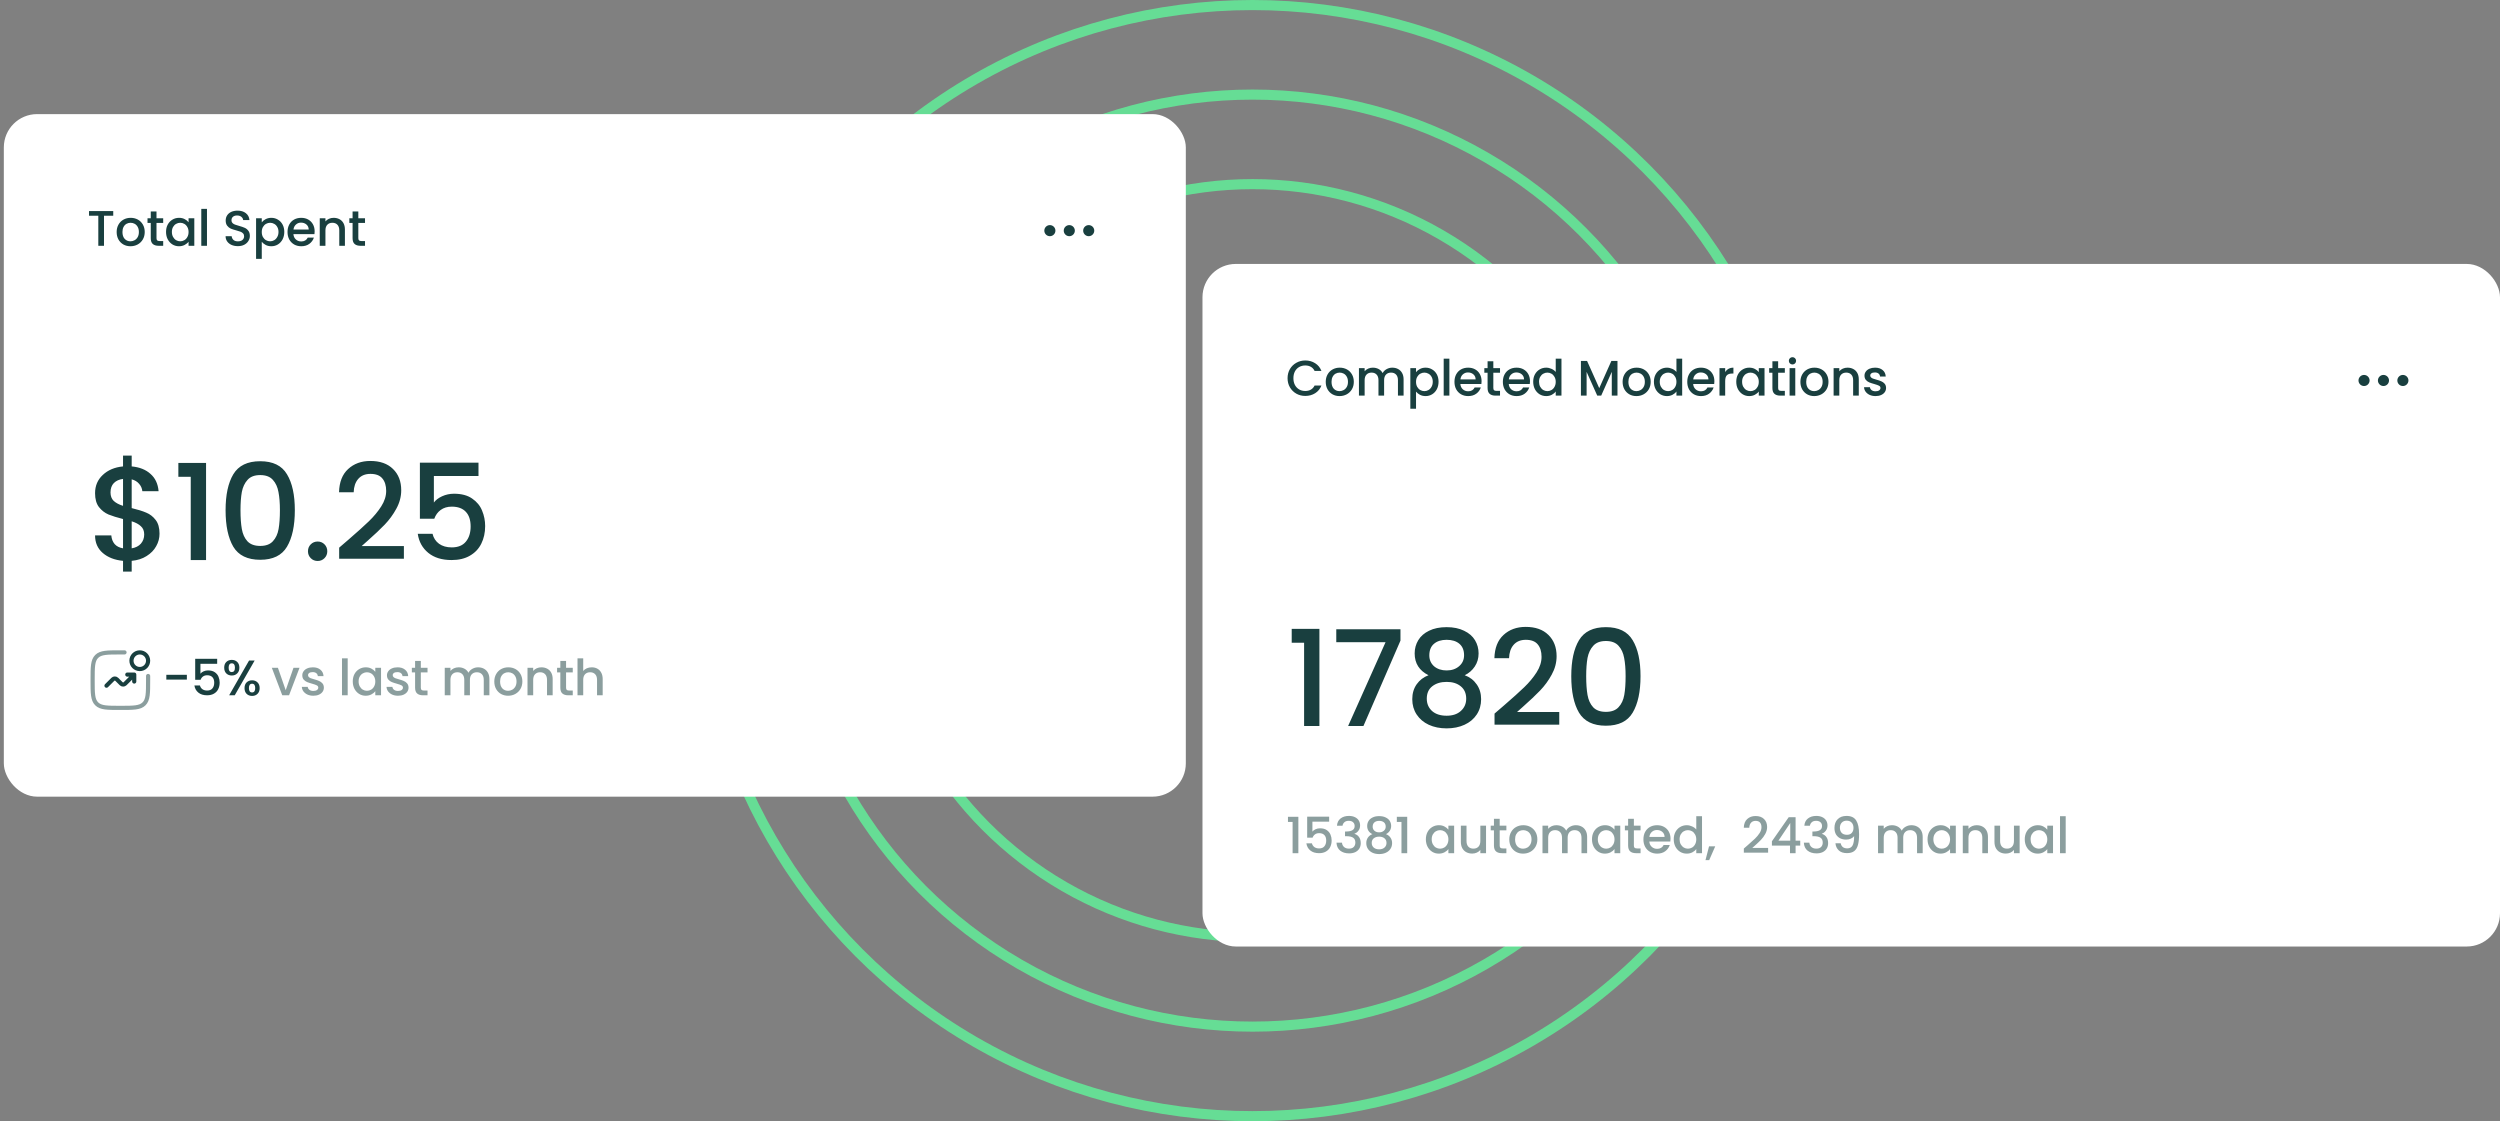 <svg width="495" height="222" viewBox="0 0 495 222" fill="none" xmlns="http://www.w3.org/2000/svg">
<rect x="0" y="0" width="495" height="222" fill="#808080" stroke="none"/>
<circle cx="248" cy="111" r="110" stroke="#66DD95" stroke-width="2"/>
<circle cx="248" cy="111" r="92.271" stroke="#66DD95" stroke-width="2"/>
<circle cx="248" cy="111" r="74.542" stroke="#66DD95" stroke-width="2"/>
<rect x="0.758" y="22.593" width="234.035" height="135.147" rx="6.593" fill="white"/>
<path d="M22.421 41.795V42.714H20.592V48.667H19.465V42.714H17.625V41.795H22.421ZM25.828 48.757C25.313 48.757 24.849 48.641 24.433 48.41C24.018 48.173 23.692 47.843 23.454 47.422C23.217 46.993 23.098 46.498 23.098 45.938C23.098 45.384 23.22 44.893 23.464 44.465C23.708 44.036 24.041 43.707 24.463 43.476C24.885 43.245 25.356 43.13 25.877 43.13C26.398 43.13 26.869 43.245 27.291 43.476C27.713 43.707 28.046 44.036 28.29 44.465C28.534 44.893 28.656 45.384 28.656 45.938C28.656 46.492 28.531 46.983 28.28 47.412C28.03 47.84 27.687 48.173 27.252 48.41C26.823 48.641 26.349 48.757 25.828 48.757ZM25.828 47.778C26.118 47.778 26.388 47.708 26.639 47.57C26.896 47.431 27.103 47.224 27.262 46.947C27.42 46.67 27.499 46.334 27.499 45.938C27.499 45.543 27.423 45.21 27.271 44.939C27.12 44.663 26.919 44.455 26.668 44.316C26.418 44.178 26.147 44.109 25.857 44.109C25.567 44.109 25.297 44.178 25.046 44.316C24.802 44.455 24.608 44.663 24.463 44.939C24.318 45.21 24.245 45.543 24.245 45.938C24.245 46.525 24.394 46.98 24.69 47.303C24.994 47.619 25.373 47.778 25.828 47.778ZM30.987 44.138V47.154C30.987 47.359 31.033 47.507 31.125 47.599C31.224 47.685 31.389 47.728 31.619 47.728H32.312V48.667H31.422C30.914 48.667 30.525 48.549 30.255 48.312C29.985 48.074 29.849 47.688 29.849 47.154V44.138H29.207V43.219H29.849V41.864H30.987V43.219H32.312V44.138H30.987ZM32.876 45.918C32.876 45.371 32.988 44.887 33.212 44.465C33.443 44.043 33.753 43.717 34.142 43.486C34.537 43.248 34.972 43.13 35.447 43.13C35.876 43.13 36.248 43.215 36.565 43.387C36.888 43.552 37.145 43.759 37.336 44.01V43.219H38.473V48.667H37.336V47.857C37.145 48.114 36.884 48.328 36.555 48.499C36.225 48.671 35.849 48.757 35.427 48.757C34.959 48.757 34.531 48.638 34.142 48.401C33.753 48.157 33.443 47.82 33.212 47.392C32.988 46.957 32.876 46.466 32.876 45.918ZM37.336 45.938C37.336 45.562 37.257 45.236 37.099 44.959C36.947 44.682 36.746 44.471 36.495 44.326C36.245 44.181 35.975 44.109 35.684 44.109C35.394 44.109 35.124 44.181 34.874 44.326C34.623 44.465 34.419 44.672 34.261 44.949C34.109 45.22 34.033 45.543 34.033 45.918C34.033 46.294 34.109 46.624 34.261 46.907C34.419 47.191 34.623 47.408 34.874 47.56C35.131 47.705 35.401 47.778 35.684 47.778C35.975 47.778 36.245 47.705 36.495 47.56C36.746 47.415 36.947 47.204 37.099 46.927C37.257 46.644 37.336 46.314 37.336 45.938ZM40.982 41.35V48.667H39.855V41.35H40.982ZM47.098 48.737C46.636 48.737 46.221 48.658 45.852 48.499C45.483 48.335 45.193 48.104 44.982 47.807C44.771 47.511 44.665 47.164 44.665 46.769H45.872C45.898 47.066 46.013 47.309 46.218 47.501C46.429 47.692 46.722 47.787 47.098 47.787C47.487 47.787 47.79 47.695 48.008 47.511C48.225 47.319 48.334 47.075 48.334 46.779C48.334 46.548 48.265 46.36 48.126 46.215C47.995 46.07 47.826 45.958 47.622 45.879C47.424 45.8 47.147 45.714 46.791 45.622C46.343 45.503 45.977 45.384 45.694 45.266C45.417 45.141 45.179 44.949 44.982 44.692C44.784 44.435 44.685 44.092 44.685 43.664C44.685 43.268 44.784 42.922 44.982 42.625C45.179 42.329 45.456 42.101 45.812 41.943C46.168 41.785 46.58 41.706 47.048 41.706C47.714 41.706 48.258 41.874 48.68 42.21C49.109 42.54 49.346 42.995 49.392 43.575H48.146C48.126 43.324 48.008 43.11 47.79 42.932C47.573 42.754 47.286 42.665 46.93 42.665C46.607 42.665 46.343 42.747 46.139 42.912C45.934 43.077 45.832 43.314 45.832 43.624C45.832 43.835 45.895 44.01 46.02 44.148C46.152 44.28 46.317 44.386 46.514 44.465C46.712 44.544 46.983 44.63 47.325 44.722C47.78 44.847 48.149 44.972 48.433 45.098C48.723 45.223 48.967 45.417 49.165 45.681C49.369 45.938 49.471 46.284 49.471 46.719C49.471 47.069 49.376 47.398 49.184 47.708C49 48.018 48.726 48.269 48.364 48.46C48.008 48.644 47.586 48.737 47.098 48.737ZM51.83 44.02C52.021 43.769 52.281 43.558 52.611 43.387C52.941 43.215 53.313 43.13 53.728 43.13C54.203 43.13 54.635 43.248 55.024 43.486C55.419 43.717 55.729 44.043 55.953 44.465C56.178 44.887 56.29 45.371 56.29 45.918C56.29 46.466 56.178 46.957 55.953 47.392C55.729 47.82 55.419 48.157 55.024 48.401C54.635 48.638 54.203 48.757 53.728 48.757C53.313 48.757 52.944 48.674 52.621 48.509C52.298 48.338 52.034 48.127 51.83 47.876V51.258H50.703V43.219H51.83V44.02ZM55.143 45.918C55.143 45.543 55.063 45.22 54.905 44.949C54.754 44.672 54.549 44.465 54.292 44.326C54.042 44.181 53.771 44.109 53.481 44.109C53.198 44.109 52.928 44.181 52.67 44.326C52.42 44.471 52.215 44.682 52.057 44.959C51.906 45.236 51.83 45.562 51.83 45.938C51.83 46.314 51.906 46.644 52.057 46.927C52.215 47.204 52.42 47.415 52.67 47.56C52.928 47.705 53.198 47.778 53.481 47.778C53.771 47.778 54.042 47.705 54.292 47.56C54.549 47.408 54.754 47.191 54.905 46.907C55.063 46.624 55.143 46.294 55.143 45.918ZM62.3 45.81C62.3 46.014 62.286 46.199 62.26 46.363H58.097C58.13 46.798 58.291 47.148 58.581 47.412C58.871 47.675 59.227 47.807 59.649 47.807C60.256 47.807 60.684 47.553 60.935 47.046H62.151C61.986 47.547 61.686 47.959 61.251 48.282C60.823 48.598 60.289 48.757 59.649 48.757C59.129 48.757 58.66 48.641 58.245 48.41C57.836 48.173 57.513 47.843 57.276 47.422C57.045 46.993 56.93 46.498 56.93 45.938C56.93 45.378 57.042 44.887 57.266 44.465C57.497 44.036 57.816 43.707 58.225 43.476C58.641 43.245 59.115 43.13 59.649 43.13C60.163 43.13 60.622 43.242 61.024 43.466C61.426 43.69 61.739 44.007 61.963 44.415C62.187 44.817 62.3 45.282 62.3 45.81ZM61.123 45.454C61.116 45.038 60.968 44.705 60.678 44.455C60.388 44.204 60.028 44.079 59.6 44.079C59.211 44.079 58.878 44.204 58.601 44.455C58.324 44.699 58.159 45.032 58.107 45.454H61.123ZM66.059 43.13C66.488 43.13 66.87 43.219 67.206 43.397C67.549 43.575 67.816 43.838 68.007 44.188C68.198 44.537 68.294 44.959 68.294 45.454V48.667H67.177V45.622C67.177 45.134 67.055 44.761 66.811 44.504C66.567 44.241 66.234 44.109 65.812 44.109C65.39 44.109 65.054 44.241 64.803 44.504C64.559 44.761 64.437 45.134 64.437 45.622V48.667H63.31V43.219H64.437V43.842C64.622 43.618 64.856 43.443 65.139 43.318C65.43 43.192 65.736 43.13 66.059 43.13ZM70.948 44.138V47.154C70.948 47.359 70.994 47.507 71.087 47.599C71.186 47.685 71.35 47.728 71.581 47.728H72.273V48.667H71.383C70.876 48.667 70.487 48.549 70.216 48.312C69.946 48.074 69.811 47.688 69.811 47.154V44.138H69.168V43.219H69.811V41.864H70.948V43.219H72.273V44.138H70.948Z" fill="#193F3F"/>
<path d="M208.973 45.668C208.973 46.274 208.481 46.766 207.874 46.766C207.267 46.766 206.775 46.274 206.775 45.668C206.775 45.061 207.267 44.569 207.874 44.569C208.481 44.569 208.973 45.061 208.973 45.668Z" fill="#193F3F"/>
<path d="M212.818 45.668C212.818 46.274 212.327 46.766 211.72 46.766C211.113 46.766 210.621 46.274 210.621 45.668C210.621 45.061 211.113 44.569 211.72 44.569C212.327 44.569 212.818 45.061 212.818 45.668Z" fill="#193F3F"/>
<path d="M216.664 45.668C216.664 46.274 216.172 46.766 215.565 46.766C214.959 46.766 214.467 46.274 214.467 45.668C214.467 45.061 214.959 44.569 215.565 44.569C216.172 44.569 216.664 45.061 216.664 45.668Z" fill="#193F3F"/>
<path d="M31.585 105.668C31.585 106.547 31.365 107.373 30.926 108.147C30.504 108.92 29.871 109.571 29.027 110.098C28.201 110.625 27.216 110.942 26.074 111.047V113.183H24.36V111.047C22.707 110.889 21.371 110.371 20.351 109.492C19.332 108.613 18.822 107.452 18.822 106.011H22.039C22.092 106.696 22.311 107.268 22.698 107.725C23.085 108.164 23.639 108.446 24.36 108.569V102.767C23.182 102.468 22.224 102.169 21.485 101.871C20.747 101.554 20.114 101.062 19.587 100.394C19.077 99.726 18.822 98.812 18.822 97.651C18.822 96.192 19.332 94.988 20.351 94.039C21.371 93.072 22.707 92.509 24.36 92.351V90.215H26.074V92.351C27.621 92.492 28.86 92.984 29.792 93.828C30.741 94.654 31.277 95.797 31.401 97.256H28.183C28.131 96.711 27.92 96.227 27.55 95.805C27.181 95.366 26.689 95.067 26.074 94.909V100.605C27.252 100.886 28.21 101.185 28.948 101.501C29.686 101.8 30.311 102.284 30.82 102.952C31.33 103.602 31.585 104.508 31.585 105.668ZM21.881 97.493C21.881 98.214 22.092 98.776 22.514 99.181C22.953 99.585 23.569 99.91 24.36 100.156V94.83C23.604 94.918 22.997 95.19 22.54 95.647C22.101 96.104 21.881 96.72 21.881 97.493ZM26.074 108.569C26.847 108.446 27.454 108.138 27.893 107.646C28.333 107.136 28.552 106.529 28.552 105.826C28.552 105.123 28.333 104.578 27.893 104.191C27.471 103.787 26.865 103.462 26.074 103.215V108.569ZM35.314 94.408V91.665H40.799V110.889H37.766V94.408H35.314ZM44.665 101.027C44.665 97.985 45.175 95.612 46.194 93.907C47.231 92.184 49.007 91.323 51.521 91.323C54.035 91.323 55.802 92.184 56.821 93.907C57.859 95.612 58.377 97.985 58.377 101.027C58.377 104.103 57.859 106.512 56.821 108.252C55.802 109.975 54.035 110.836 51.521 110.836C49.007 110.836 47.231 109.975 46.194 108.252C45.175 106.512 44.665 104.103 44.665 101.027ZM55.424 101.027C55.424 99.603 55.327 98.398 55.134 97.414C54.958 96.43 54.589 95.63 54.026 95.014C53.464 94.381 52.629 94.065 51.521 94.065C50.413 94.065 49.578 94.381 49.016 95.014C48.453 95.63 48.075 96.43 47.882 97.414C47.706 98.398 47.618 99.603 47.618 101.027C47.618 102.503 47.706 103.743 47.882 104.745C48.058 105.747 48.427 106.556 48.989 107.171C49.569 107.786 50.413 108.094 51.521 108.094C52.629 108.094 53.464 107.786 54.026 107.171C54.606 106.556 54.984 105.747 55.16 104.745C55.336 103.743 55.424 102.503 55.424 101.027ZM62.903 111.074C62.358 111.074 61.901 110.889 61.532 110.52C61.163 110.151 60.978 109.694 60.978 109.149C60.978 108.604 61.163 108.147 61.532 107.777C61.901 107.408 62.358 107.224 62.903 107.224C63.43 107.224 63.879 107.408 64.248 107.777C64.617 108.147 64.802 108.604 64.802 109.149C64.802 109.694 64.617 110.151 64.248 110.52C63.879 110.889 63.43 111.074 62.903 111.074ZM69.053 106.802C70.74 105.343 72.068 104.147 73.035 103.215C74.019 102.266 74.837 101.282 75.487 100.262C76.138 99.242 76.463 98.223 76.463 97.203C76.463 96.148 76.208 95.322 75.698 94.724C75.206 94.126 74.424 93.828 73.351 93.828C72.314 93.828 71.505 94.162 70.925 94.83C70.362 95.48 70.064 96.359 70.028 97.467H67.128C67.18 95.463 67.778 93.933 68.921 92.878C70.081 91.806 71.549 91.27 73.325 91.27C75.241 91.27 76.735 91.797 77.808 92.852C78.898 93.907 79.443 95.313 79.443 97.071C79.443 98.337 79.117 99.559 78.467 100.737C77.834 101.897 77.069 102.943 76.173 103.875C75.294 104.789 74.169 105.852 72.797 107.065L71.611 108.12H79.97V110.625H67.154V108.437L69.053 106.802ZM94.741 94.25H85.907V99.497C86.276 99.005 86.821 98.592 87.542 98.258C88.281 97.924 89.063 97.757 89.889 97.757C91.366 97.757 92.561 98.073 93.475 98.706C94.407 99.339 95.067 100.139 95.453 101.106C95.858 102.073 96.06 103.092 96.06 104.165C96.06 105.466 95.805 106.626 95.295 107.646C94.803 108.648 94.056 109.439 93.053 110.019C92.069 110.599 90.856 110.889 89.415 110.889C87.498 110.889 85.96 110.414 84.8 109.465C83.639 108.516 82.945 107.259 82.716 105.694H85.644C85.837 106.521 86.268 107.18 86.936 107.672C87.604 108.147 88.439 108.384 89.441 108.384C90.689 108.384 91.621 108.006 92.236 107.25C92.869 106.494 93.185 105.492 93.185 104.244C93.185 102.978 92.869 102.011 92.236 101.343C91.603 100.658 90.671 100.315 89.441 100.315C88.579 100.315 87.85 100.534 87.252 100.974C86.672 101.396 86.25 101.976 85.986 102.714H83.138V91.613H94.741V94.25Z" fill="#193F3F"/>
<g clip-path="url(#clip0_1602_3890)">
<path opacity="0.5" d="M29.326 133.843V134.667C29.326 137.257 29.326 138.552 28.521 139.356C27.717 140.161 26.422 140.161 23.832 140.161C21.242 140.161 19.948 140.161 19.143 139.356C18.338 138.552 18.338 137.257 18.338 134.667C18.338 132.077 18.338 130.782 19.143 129.978C19.948 129.173 21.242 129.173 23.832 129.173H24.656" stroke="#193F3F" stroke-width="0.824" stroke-linecap="round"/>
<circle cx="27.678" cy="130.821" r="1.648" stroke="#193F3F" stroke-width="0.824"/>
<path d="M21.085 135.766L22.345 134.506C22.559 134.291 22.907 134.291 23.122 134.506L23.993 135.377C24.208 135.592 24.555 135.592 24.77 135.377L26.579 133.568M26.579 133.568V134.942M26.579 133.568H25.206" stroke="#193F3F" stroke-width="0.824" stroke-linecap="round" stroke-linejoin="round"/>
</g>
<path d="M36.998 133.612V134.562H32.933V133.612H36.998ZM43 131.427H39.687V133.395C39.825 133.21 40.03 133.055 40.3 132.93C40.577 132.805 40.87 132.742 41.18 132.742C41.734 132.742 42.182 132.861 42.525 133.098C42.874 133.335 43.122 133.635 43.267 133.998C43.418 134.361 43.494 134.743 43.494 135.145C43.494 135.633 43.398 136.068 43.207 136.45C43.023 136.826 42.743 137.123 42.367 137.34C41.998 137.558 41.543 137.667 41.002 137.667C40.284 137.667 39.707 137.489 39.272 137.133C38.837 136.777 38.576 136.305 38.49 135.719H39.588C39.661 136.029 39.822 136.276 40.073 136.46C40.323 136.638 40.636 136.727 41.012 136.727C41.48 136.727 41.83 136.586 42.06 136.302C42.298 136.019 42.416 135.643 42.416 135.175C42.416 134.7 42.298 134.338 42.06 134.087C41.823 133.83 41.474 133.701 41.012 133.701C40.689 133.701 40.415 133.784 40.191 133.949C39.974 134.107 39.816 134.324 39.717 134.601H38.649V130.438H43V131.427ZM44.391 132.198C44.391 131.717 44.529 131.341 44.806 131.071C45.09 130.794 45.452 130.656 45.894 130.656C46.336 130.656 46.695 130.794 46.972 131.071C47.255 131.341 47.397 131.717 47.397 132.198C47.397 132.679 47.255 133.059 46.972 133.335C46.695 133.612 46.336 133.751 45.894 133.751C45.452 133.751 45.09 133.612 44.806 133.335C44.529 133.059 44.391 132.679 44.391 132.198ZM50.423 130.784L46.477 137.667H45.37L49.315 130.784H50.423ZM45.894 131.338C45.478 131.338 45.271 131.625 45.271 132.198C45.271 132.778 45.478 133.068 45.894 133.068C46.092 133.068 46.243 132.999 46.349 132.861C46.461 132.716 46.517 132.495 46.517 132.198C46.517 131.625 46.309 131.338 45.894 131.338ZM48.416 136.243C48.416 135.762 48.554 135.386 48.831 135.115C49.114 134.839 49.477 134.7 49.919 134.7C50.354 134.7 50.71 134.839 50.987 135.115C51.27 135.386 51.412 135.762 51.412 136.243C51.412 136.724 51.27 137.103 50.987 137.38C50.71 137.657 50.354 137.795 49.919 137.795C49.477 137.795 49.114 137.657 48.831 137.38C48.554 137.103 48.416 136.724 48.416 136.243ZM49.909 135.382C49.493 135.382 49.286 135.669 49.286 136.243C49.286 136.816 49.493 137.103 49.909 137.103C50.324 137.103 50.532 136.816 50.532 136.243C50.532 135.669 50.324 135.382 49.909 135.382Z" fill="#193F3F"/>
<path opacity="0.5" d="M56.569 136.658L58.112 132.218H59.308L57.232 137.667H55.887L53.82 132.218H55.026L56.569 136.658ZM62.039 137.756C61.611 137.756 61.225 137.68 60.882 137.528C60.546 137.37 60.279 137.159 60.081 136.895C59.883 136.625 59.778 136.325 59.765 135.996H60.932C60.952 136.226 61.06 136.421 61.258 136.579C61.462 136.731 61.716 136.806 62.02 136.806C62.336 136.806 62.58 136.747 62.751 136.628C62.929 136.503 63.018 136.345 63.018 136.154C63.018 135.949 62.919 135.798 62.722 135.699C62.53 135.6 62.224 135.491 61.802 135.373C61.393 135.26 61.06 135.152 60.803 135.046C60.546 134.941 60.322 134.779 60.131 134.562C59.946 134.344 59.854 134.057 59.854 133.701C59.854 133.411 59.94 133.148 60.111 132.91C60.282 132.666 60.526 132.475 60.843 132.337C61.166 132.198 61.535 132.129 61.95 132.129C62.57 132.129 63.068 132.287 63.444 132.604C63.826 132.914 64.03 133.339 64.057 133.879H62.929C62.91 133.635 62.811 133.441 62.633 133.296C62.455 133.151 62.214 133.078 61.911 133.078C61.614 133.078 61.387 133.134 61.228 133.246C61.07 133.359 60.991 133.507 60.991 133.691C60.991 133.836 61.044 133.958 61.149 134.057C61.255 134.156 61.383 134.235 61.535 134.295C61.687 134.347 61.911 134.417 62.207 134.502C62.603 134.608 62.926 134.717 63.176 134.829C63.434 134.934 63.654 135.092 63.839 135.303C64.024 135.514 64.119 135.794 64.126 136.144C64.126 136.454 64.04 136.731 63.869 136.975C63.697 137.218 63.453 137.41 63.137 137.548C62.827 137.687 62.461 137.756 62.039 137.756ZM68.842 130.349V137.667H67.715V130.349H68.842ZM69.848 134.918C69.848 134.37 69.96 133.886 70.184 133.464C70.415 133.042 70.725 132.716 71.113 132.485C71.509 132.248 71.944 132.129 72.419 132.129C72.847 132.129 73.22 132.215 73.536 132.386C73.859 132.551 74.116 132.759 74.308 133.009V132.218H75.445V137.667H74.308V136.856C74.116 137.113 73.856 137.327 73.526 137.499C73.197 137.67 72.821 137.756 72.399 137.756C71.931 137.756 71.502 137.637 71.113 137.4C70.725 137.156 70.415 136.82 70.184 136.391C69.96 135.956 69.848 135.465 69.848 134.918ZM74.308 134.937C74.308 134.562 74.228 134.235 74.07 133.958C73.918 133.682 73.718 133.471 73.467 133.326C73.216 133.181 72.946 133.108 72.656 133.108C72.366 133.108 72.096 133.181 71.845 133.326C71.595 133.464 71.39 133.672 71.232 133.949C71.081 134.219 71.005 134.542 71.005 134.918C71.005 135.293 71.081 135.623 71.232 135.907C71.39 136.19 71.595 136.408 71.845 136.559C72.102 136.704 72.373 136.777 72.656 136.777C72.946 136.777 73.216 136.704 73.467 136.559C73.718 136.414 73.918 136.203 74.07 135.926C74.228 135.643 74.308 135.313 74.308 134.937ZM78.804 137.756C78.376 137.756 77.99 137.68 77.647 137.528C77.311 137.37 77.044 137.159 76.846 136.895C76.648 136.625 76.543 136.325 76.53 135.996H77.697C77.716 136.226 77.825 136.421 78.023 136.579C78.227 136.731 78.481 136.806 78.784 136.806C79.101 136.806 79.345 136.747 79.516 136.628C79.694 136.503 79.783 136.345 79.783 136.154C79.783 135.949 79.684 135.798 79.487 135.699C79.295 135.6 78.989 135.491 78.567 135.373C78.158 135.26 77.825 135.152 77.568 135.046C77.311 134.941 77.087 134.779 76.896 134.562C76.711 134.344 76.619 134.057 76.619 133.701C76.619 133.411 76.705 133.148 76.876 132.91C77.047 132.666 77.291 132.475 77.608 132.337C77.931 132.198 78.3 132.129 78.715 132.129C79.335 132.129 79.833 132.287 80.209 132.604C80.591 132.914 80.795 133.339 80.822 133.879H79.694C79.674 133.635 79.576 133.441 79.398 133.296C79.22 133.151 78.979 133.078 78.676 133.078C78.379 133.078 78.152 133.134 77.993 133.246C77.835 133.359 77.756 133.507 77.756 133.691C77.756 133.836 77.809 133.958 77.914 134.057C78.02 134.156 78.148 134.235 78.3 134.295C78.452 134.347 78.676 134.417 78.972 134.502C79.368 134.608 79.691 134.717 79.942 134.829C80.199 134.934 80.419 135.092 80.604 135.303C80.789 135.514 80.884 135.794 80.891 136.144C80.891 136.454 80.805 136.731 80.634 136.975C80.462 137.218 80.218 137.41 79.902 137.548C79.592 137.687 79.226 137.756 78.804 137.756ZM83.325 133.138V136.154C83.325 136.358 83.371 136.506 83.464 136.599C83.563 136.684 83.727 136.727 83.958 136.727H84.65V137.667H83.76C83.253 137.667 82.864 137.548 82.594 137.311C82.323 137.073 82.188 136.688 82.188 136.154V133.138H81.545V132.218H82.188V130.863H83.325V132.218H84.65V133.138H83.325ZM94.656 132.129C95.085 132.129 95.467 132.218 95.803 132.396C96.146 132.574 96.413 132.838 96.604 133.187C96.802 133.537 96.901 133.958 96.901 134.453V137.667H95.784V134.621C95.784 134.133 95.662 133.761 95.418 133.504C95.174 133.24 94.841 133.108 94.419 133.108C93.997 133.108 93.661 133.24 93.41 133.504C93.166 133.761 93.044 134.133 93.044 134.621V137.667H91.927V134.621C91.927 134.133 91.805 133.761 91.561 133.504C91.317 133.24 90.984 133.108 90.562 133.108C90.14 133.108 89.804 133.24 89.554 133.504C89.31 133.761 89.188 134.133 89.188 134.621V137.667H88.06V132.218H89.188V132.841C89.372 132.617 89.606 132.442 89.89 132.317C90.173 132.192 90.477 132.129 90.8 132.129C91.235 132.129 91.624 132.221 91.966 132.406C92.309 132.59 92.573 132.857 92.758 133.207C92.922 132.877 93.18 132.617 93.529 132.426C93.878 132.228 94.254 132.129 94.656 132.129ZM100.6 137.756C100.086 137.756 99.621 137.64 99.206 137.41C98.79 137.172 98.464 136.843 98.227 136.421C97.989 135.992 97.871 135.498 97.871 134.937C97.871 134.384 97.993 133.893 98.237 133.464C98.481 133.035 98.813 132.706 99.235 132.475C99.657 132.244 100.129 132.129 100.649 132.129C101.17 132.129 101.642 132.244 102.064 132.475C102.485 132.706 102.818 133.035 103.062 133.464C103.306 133.893 103.428 134.384 103.428 134.937C103.428 135.491 103.303 135.982 103.052 136.411C102.802 136.839 102.459 137.172 102.024 137.41C101.595 137.64 101.121 137.756 100.6 137.756ZM100.6 136.777C100.89 136.777 101.16 136.708 101.411 136.569C101.668 136.431 101.876 136.223 102.034 135.946C102.192 135.669 102.271 135.333 102.271 134.937C102.271 134.542 102.195 134.209 102.044 133.939C101.892 133.662 101.691 133.454 101.441 133.316C101.19 133.177 100.92 133.108 100.63 133.108C100.34 133.108 100.069 133.177 99.819 133.316C99.575 133.454 99.38 133.662 99.235 133.939C99.09 134.209 99.018 134.542 99.018 134.937C99.018 135.524 99.166 135.979 99.463 136.302C99.766 136.619 100.145 136.777 100.6 136.777ZM107.193 132.129C107.621 132.129 108.004 132.218 108.34 132.396C108.683 132.574 108.95 132.838 109.141 133.187C109.332 133.537 109.428 133.958 109.428 134.453V137.667H108.31V134.621C108.31 134.133 108.188 133.761 107.944 133.504C107.7 133.24 107.368 133.108 106.946 133.108C106.524 133.108 106.187 133.24 105.937 133.504C105.693 133.761 105.571 134.133 105.571 134.621V137.667H104.444V132.218H105.571V132.841C105.756 132.617 105.99 132.442 106.273 132.317C106.563 132.192 106.87 132.129 107.193 132.129ZM112.082 133.138V136.154C112.082 136.358 112.128 136.506 112.22 136.599C112.319 136.684 112.484 136.727 112.715 136.727H113.407V137.667H112.517C112.009 137.667 111.621 137.548 111.35 137.311C111.08 137.073 110.945 136.688 110.945 136.154V133.138H110.302V132.218H110.945V130.863H112.082V132.218H113.407V133.138H112.082ZM117.166 132.129C117.581 132.129 117.95 132.218 118.273 132.396C118.603 132.574 118.86 132.838 119.044 133.187C119.236 133.537 119.331 133.958 119.331 134.453V137.667H118.214V134.621C118.214 134.133 118.092 133.761 117.848 133.504C117.604 133.24 117.271 133.108 116.849 133.108C116.427 133.108 116.091 133.24 115.84 133.504C115.597 133.761 115.475 134.133 115.475 134.621V137.667H114.347V130.349H115.475V132.851C115.666 132.62 115.906 132.442 116.196 132.317C116.493 132.192 116.816 132.129 117.166 132.129Z" fill="#193F3F"/>
<rect x="238.09" y="52.26" width="256.91" height="135.151" rx="6.593" fill="white"/>
<path d="M254.938 74.883C254.938 74.211 255.092 73.608 255.402 73.073C255.719 72.54 256.144 72.124 256.678 71.828C257.219 71.524 257.809 71.373 258.448 71.373C259.18 71.373 259.829 71.554 260.396 71.916C260.97 72.272 261.385 72.78 261.642 73.439H260.288C260.11 73.077 259.862 72.806 259.546 72.629C259.229 72.451 258.864 72.362 258.448 72.362C257.993 72.362 257.588 72.464 257.232 72.668C256.876 72.872 256.596 73.166 256.391 73.548C256.193 73.93 256.095 74.376 256.095 74.883C256.095 75.391 256.193 75.836 256.391 76.218C256.596 76.601 256.876 76.897 257.232 77.108C257.588 77.313 257.993 77.415 258.448 77.415C258.864 77.415 259.229 77.326 259.546 77.148C259.862 76.97 260.11 76.7 260.288 76.337H261.642C261.385 76.996 260.97 77.504 260.396 77.86C259.829 78.216 259.18 78.394 258.448 78.394C257.802 78.394 257.212 78.246 256.678 77.949C256.144 77.645 255.719 77.227 255.402 76.693C255.092 76.159 254.938 75.556 254.938 74.883ZM265.227 78.424C264.712 78.424 264.248 78.308 263.832 78.077C263.417 77.84 263.09 77.51 262.853 77.088C262.616 76.66 262.497 76.165 262.497 75.605C262.497 75.051 262.619 74.56 262.863 74.132C263.107 73.703 263.44 73.373 263.862 73.143C264.284 72.912 264.755 72.797 265.276 72.797C265.797 72.797 266.268 72.912 266.69 73.143C267.112 73.373 267.445 73.703 267.689 74.132C267.933 74.56 268.055 75.051 268.055 75.605C268.055 76.159 267.93 76.65 267.679 77.079C267.428 77.507 267.086 77.84 266.651 78.077C266.222 78.308 265.747 78.424 265.227 78.424ZM265.227 77.445C265.517 77.445 265.787 77.375 266.037 77.237C266.295 77.098 266.502 76.891 266.66 76.614C266.819 76.337 266.898 76.001 266.898 75.605C266.898 75.21 266.822 74.877 266.67 74.606C266.519 74.329 266.318 74.122 266.067 73.983C265.817 73.845 265.546 73.776 265.256 73.776C264.966 73.776 264.696 73.845 264.445 73.983C264.201 74.122 264.007 74.329 263.862 74.606C263.717 74.877 263.644 75.21 263.644 75.605C263.644 76.192 263.793 76.647 264.089 76.97C264.393 77.286 264.772 77.445 265.227 77.445ZM275.666 72.797C276.095 72.797 276.477 72.886 276.814 73.064C277.156 73.242 277.423 73.505 277.615 73.855C277.812 74.204 277.911 74.626 277.911 75.121V78.335H276.794V75.289C276.794 74.801 276.672 74.428 276.428 74.171C276.184 73.907 275.851 73.776 275.429 73.776C275.007 73.776 274.671 73.907 274.42 74.171C274.176 74.428 274.054 74.801 274.054 75.289V78.335H272.937V75.289C272.937 74.801 272.815 74.428 272.571 74.171C272.327 73.907 271.994 73.776 271.572 73.776C271.15 73.776 270.814 73.907 270.564 74.171C270.32 74.428 270.198 74.801 270.198 75.289V78.335H269.07V72.886H270.198V73.509C270.382 73.284 270.616 73.11 270.9 72.984C271.183 72.859 271.487 72.797 271.81 72.797C272.245 72.797 272.634 72.889 272.977 73.073C273.319 73.258 273.583 73.525 273.768 73.874C273.933 73.545 274.19 73.284 274.539 73.093C274.888 72.895 275.264 72.797 275.666 72.797ZM280.374 73.687C280.565 73.436 280.826 73.225 281.155 73.054C281.485 72.882 281.858 72.797 282.273 72.797C282.748 72.797 283.179 72.915 283.568 73.153C283.964 73.383 284.274 73.71 284.498 74.132C284.722 74.553 284.834 75.038 284.834 75.585C284.834 76.132 284.722 76.624 284.498 77.059C284.274 77.487 283.964 77.823 283.568 78.067C283.179 78.305 282.748 78.424 282.273 78.424C281.858 78.424 281.488 78.341 281.165 78.176C280.842 78.005 280.579 77.794 280.374 77.543V80.925H279.247V72.886H280.374V73.687ZM283.687 75.585C283.687 75.21 283.608 74.886 283.45 74.616C283.298 74.339 283.094 74.132 282.837 73.993C282.586 73.848 282.316 73.776 282.026 73.776C281.742 73.776 281.472 73.848 281.215 73.993C280.964 74.138 280.76 74.349 280.602 74.626C280.45 74.903 280.374 75.229 280.374 75.605C280.374 75.981 280.45 76.311 280.602 76.594C280.76 76.871 280.964 77.082 281.215 77.227C281.472 77.372 281.742 77.445 282.026 77.445C282.316 77.445 282.586 77.372 282.837 77.227C283.094 77.075 283.298 76.858 283.45 76.574C283.608 76.291 283.687 75.961 283.687 75.585ZM286.977 71.016V78.335H285.85V71.016H286.977ZM293.353 75.477C293.353 75.681 293.34 75.865 293.313 76.03H289.15C289.183 76.465 289.344 76.815 289.634 77.079C289.924 77.342 290.28 77.474 290.702 77.474C291.309 77.474 291.737 77.22 291.988 76.713H293.204C293.04 77.214 292.74 77.626 292.304 77.949C291.876 78.265 291.342 78.424 290.702 78.424C290.182 78.424 289.714 78.308 289.298 78.077C288.889 77.84 288.566 77.51 288.329 77.088C288.098 76.66 287.983 76.165 287.983 75.605C287.983 75.045 288.095 74.553 288.319 74.132C288.55 73.703 288.87 73.373 289.278 73.143C289.694 72.912 290.168 72.797 290.702 72.797C291.217 72.797 291.675 72.909 292.077 73.133C292.479 73.357 292.792 73.673 293.016 74.082C293.241 74.484 293.353 74.949 293.353 75.477ZM292.176 75.121C292.169 74.705 292.021 74.372 291.731 74.122C291.441 73.871 291.082 73.746 290.653 73.746C290.264 73.746 289.931 73.871 289.654 74.122C289.377 74.366 289.212 74.699 289.16 75.121H292.176ZM295.679 73.805V76.821C295.679 77.026 295.725 77.174 295.817 77.266C295.916 77.352 296.081 77.395 296.311 77.395H297.004V78.335H296.114C295.606 78.335 295.217 78.216 294.947 77.978C294.676 77.741 294.541 77.356 294.541 76.821V73.805H293.898V72.886H294.541V71.531H295.679V72.886H297.004V73.805H295.679ZM302.938 75.477C302.938 75.681 302.925 75.865 302.898 76.03H298.735C298.768 76.465 298.929 76.815 299.219 77.079C299.51 77.342 299.866 77.474 300.288 77.474C300.894 77.474 301.323 77.22 301.573 76.713H302.789C302.625 77.214 302.325 77.626 301.89 77.949C301.461 78.265 300.927 78.424 300.288 78.424C299.767 78.424 299.299 78.308 298.883 78.077C298.475 77.84 298.151 77.51 297.914 77.088C297.683 76.66 297.568 76.165 297.568 75.605C297.568 75.045 297.68 74.553 297.904 74.132C298.135 73.703 298.455 73.373 298.863 73.143C299.279 72.912 299.753 72.797 300.288 72.797C300.802 72.797 301.26 72.909 301.662 73.133C302.064 73.357 302.377 73.673 302.602 74.082C302.826 74.484 302.938 74.949 302.938 75.477ZM301.761 75.121C301.754 74.705 301.606 74.372 301.316 74.122C301.026 73.871 300.667 73.746 300.238 73.746C299.849 73.746 299.516 73.871 299.239 74.122C298.962 74.366 298.798 74.699 298.745 75.121H301.761ZM303.573 75.585C303.573 75.038 303.685 74.553 303.909 74.132C304.14 73.71 304.449 73.383 304.838 73.153C305.234 72.915 305.672 72.797 306.154 72.797C306.51 72.797 306.859 72.876 307.202 73.034C307.551 73.186 307.828 73.39 308.033 73.647V71.016H309.17V78.335H308.033V77.514C307.848 77.777 307.591 77.995 307.261 78.166C306.938 78.338 306.566 78.424 306.144 78.424C305.669 78.424 305.234 78.305 304.838 78.067C304.449 77.823 304.14 77.487 303.909 77.059C303.685 76.624 303.573 76.132 303.573 75.585ZM308.033 75.605C308.033 75.229 307.953 74.903 307.795 74.626C307.644 74.349 307.442 74.138 307.192 73.993C306.941 73.848 306.671 73.776 306.381 73.776C306.091 73.776 305.821 73.848 305.57 73.993C305.32 74.132 305.115 74.339 304.957 74.616C304.805 74.886 304.73 75.21 304.73 75.585C304.73 75.961 304.805 76.291 304.957 76.574C305.115 76.858 305.32 77.075 305.57 77.227C305.827 77.372 306.098 77.445 306.381 77.445C306.671 77.445 306.941 77.372 307.192 77.227C307.442 77.082 307.644 76.871 307.795 76.594C307.953 76.311 308.033 75.981 308.033 75.605ZM320.26 71.462V78.335H319.133V73.627L317.037 78.335H316.255L314.149 73.627V78.335H313.022V71.462H314.238L316.651 76.851L319.054 71.462H320.26ZM324.007 78.424C323.492 78.424 323.028 78.308 322.612 78.077C322.197 77.84 321.871 77.51 321.633 77.088C321.396 76.66 321.277 76.165 321.277 75.605C321.277 75.051 321.399 74.56 321.643 74.132C321.887 73.703 322.22 73.373 322.642 73.143C323.064 72.912 323.535 72.797 324.056 72.797C324.577 72.797 325.048 72.912 325.47 73.143C325.892 73.373 326.225 73.703 326.469 74.132C326.713 74.56 326.835 75.051 326.835 75.605C326.835 76.159 326.71 76.65 326.459 77.079C326.209 77.507 325.866 77.84 325.431 78.077C325.002 78.308 324.528 78.424 324.007 78.424ZM324.007 77.445C324.297 77.445 324.567 77.375 324.818 77.237C325.075 77.098 325.282 76.891 325.441 76.614C325.599 76.337 325.678 76.001 325.678 75.605C325.678 75.21 325.602 74.877 325.451 74.606C325.299 74.329 325.098 74.122 324.847 73.983C324.597 73.845 324.326 73.776 324.036 73.776C323.746 73.776 323.476 73.845 323.225 73.983C322.982 74.122 322.787 74.329 322.642 74.606C322.497 74.877 322.424 75.21 322.424 75.605C322.424 76.192 322.573 76.647 322.869 76.97C323.173 77.286 323.552 77.445 324.007 77.445ZM327.475 75.585C327.475 75.038 327.587 74.553 327.811 74.132C328.042 73.71 328.352 73.383 328.741 73.153C329.136 72.915 329.575 72.797 330.056 72.797C330.412 72.797 330.761 72.876 331.104 73.034C331.453 73.186 331.73 73.39 331.935 73.647V71.016H333.072V78.335H331.935V77.514C331.75 77.777 331.493 77.995 331.163 78.166C330.84 78.338 330.468 78.424 330.046 78.424C329.571 78.424 329.136 78.305 328.741 78.067C328.352 77.823 328.042 77.487 327.811 77.059C327.587 76.624 327.475 76.132 327.475 75.585ZM331.935 75.605C331.935 75.229 331.856 74.903 331.697 74.626C331.546 74.349 331.345 74.138 331.094 73.993C330.844 73.848 330.573 73.776 330.283 73.776C329.993 73.776 329.723 73.848 329.472 73.993C329.222 74.132 329.017 74.339 328.859 74.616C328.708 74.886 328.632 75.21 328.632 75.585C328.632 75.961 328.708 76.291 328.859 76.574C329.017 76.858 329.222 77.075 329.472 77.227C329.729 77.372 330 77.445 330.283 77.445C330.573 77.445 330.844 77.372 331.094 77.227C331.345 77.082 331.546 76.871 331.697 76.594C331.856 76.311 331.935 75.981 331.935 75.605ZM339.448 75.477C339.448 75.681 339.435 75.865 339.408 76.03H335.245C335.278 76.465 335.439 76.815 335.73 77.079C336.02 77.342 336.376 77.474 336.798 77.474C337.404 77.474 337.833 77.22 338.083 76.713H339.299C339.135 77.214 338.835 77.626 338.4 77.949C337.971 78.265 337.437 78.424 336.798 78.424C336.277 78.424 335.809 78.308 335.393 78.077C334.985 77.84 334.662 77.51 334.424 77.088C334.193 76.66 334.078 76.165 334.078 75.605C334.078 75.045 334.19 74.553 334.414 74.132C334.645 73.703 334.965 73.373 335.374 73.143C335.789 72.912 336.264 72.797 336.798 72.797C337.312 72.797 337.77 72.909 338.172 73.133C338.574 73.357 338.887 73.673 339.112 74.082C339.336 74.484 339.448 74.949 339.448 75.477ZM338.271 75.121C338.264 74.705 338.116 74.372 337.826 74.122C337.536 73.871 337.177 73.746 336.748 73.746C336.359 73.746 336.026 73.871 335.749 74.122C335.472 74.366 335.308 74.699 335.255 75.121H338.271ZM341.586 73.677C341.751 73.4 341.968 73.186 342.238 73.034C342.515 72.876 342.842 72.797 343.217 72.797V73.963H342.931C342.489 73.963 342.153 74.076 341.922 74.3C341.698 74.524 341.586 74.913 341.586 75.467V78.335H340.458V72.886H341.586V73.677ZM343.779 75.585C343.779 75.038 343.891 74.553 344.115 74.132C344.346 73.71 344.656 73.383 345.045 73.153C345.44 72.915 345.875 72.797 346.35 72.797C346.779 72.797 347.151 72.882 347.468 73.054C347.791 73.219 348.048 73.426 348.239 73.677V72.886H349.376V78.335H348.239V77.524C348.048 77.781 347.787 77.995 347.458 78.166C347.128 78.338 346.752 78.424 346.33 78.424C345.862 78.424 345.434 78.305 345.045 78.067C344.656 77.823 344.346 77.487 344.115 77.059C343.891 76.624 343.779 76.132 343.779 75.585ZM348.239 75.605C348.239 75.229 348.16 74.903 348.002 74.626C347.85 74.349 347.649 74.138 347.398 73.993C347.148 73.848 346.878 73.776 346.588 73.776C346.297 73.776 346.027 73.848 345.777 73.993C345.526 74.132 345.322 74.339 345.163 74.616C345.012 74.886 344.936 75.21 344.936 75.585C344.936 75.961 345.012 76.291 345.163 76.574C345.322 76.858 345.526 77.075 345.777 77.227C346.034 77.372 346.304 77.445 346.588 77.445C346.878 77.445 347.148 77.372 347.398 77.227C347.649 77.082 347.85 76.871 348.002 76.594C348.16 76.311 348.239 75.981 348.239 75.605ZM352.073 73.805V76.821C352.073 77.026 352.119 77.174 352.212 77.266C352.311 77.352 352.475 77.395 352.706 77.395H353.398V78.335H352.508C352.001 78.335 351.612 78.216 351.342 77.978C351.071 77.741 350.936 77.356 350.936 76.821V73.805H350.293V72.886H350.936V71.531H352.073V72.886H353.398V73.805H352.073ZM354.912 72.164C354.708 72.164 354.536 72.094 354.398 71.956C354.26 71.818 354.19 71.646 354.19 71.442C354.19 71.237 354.26 71.066 354.398 70.927C354.536 70.789 354.708 70.72 354.912 70.72C355.11 70.72 355.278 70.789 355.417 70.927C355.555 71.066 355.624 71.237 355.624 71.442C355.624 71.646 355.555 71.818 355.417 71.956C355.278 72.094 355.11 72.164 354.912 72.164ZM355.466 72.886V78.335H354.339V72.886H355.466ZM359.211 78.424C358.696 78.424 358.232 78.308 357.816 78.077C357.401 77.84 357.075 77.51 356.837 77.088C356.6 76.66 356.481 76.165 356.481 75.605C356.481 75.051 356.603 74.56 356.847 74.132C357.091 73.703 357.424 73.373 357.846 73.143C358.268 72.912 358.739 72.797 359.26 72.797C359.781 72.797 360.252 72.912 360.674 73.143C361.096 73.373 361.429 73.703 361.673 74.132C361.917 74.56 362.039 75.051 362.039 75.605C362.039 76.159 361.914 76.65 361.663 77.079C361.413 77.507 361.07 77.84 360.635 78.077C360.206 78.308 359.732 78.424 359.211 78.424ZM359.211 77.445C359.501 77.445 359.771 77.375 360.022 77.237C360.279 77.098 360.486 76.891 360.645 76.614C360.803 76.337 360.882 76.001 360.882 75.605C360.882 75.21 360.806 74.877 360.655 74.606C360.503 74.329 360.302 74.122 360.051 73.983C359.801 73.845 359.53 73.776 359.24 73.776C358.95 73.776 358.68 73.845 358.429 73.983C358.186 74.122 357.991 74.329 357.846 74.606C357.701 74.877 357.628 75.21 357.628 75.605C357.628 76.192 357.777 76.647 358.073 76.97C358.377 77.286 358.756 77.445 359.211 77.445ZM365.804 72.797C366.232 72.797 366.615 72.886 366.951 73.064C367.294 73.242 367.561 73.505 367.752 73.855C367.943 74.204 368.039 74.626 368.039 75.121V78.335H366.921V75.289C366.921 74.801 366.799 74.428 366.555 74.171C366.311 73.907 365.978 73.776 365.556 73.776C365.135 73.776 364.798 73.907 364.548 74.171C364.304 74.428 364.182 74.801 364.182 75.289V78.335H363.055V72.886H364.182V73.509C364.366 73.284 364.601 73.11 364.884 72.984C365.174 72.859 365.481 72.797 365.804 72.797ZM371.356 78.424C370.927 78.424 370.541 78.348 370.199 78.196C369.862 78.038 369.595 77.827 369.398 77.563C369.2 77.293 369.094 76.993 369.081 76.663H370.248C370.268 76.894 370.377 77.088 370.574 77.247C370.779 77.398 371.033 77.474 371.336 77.474C371.652 77.474 371.896 77.415 372.068 77.296C372.246 77.171 372.335 77.013 372.335 76.821C372.335 76.617 372.236 76.465 372.038 76.367C371.847 76.268 371.54 76.159 371.118 76.04C370.709 75.928 370.377 75.819 370.119 75.714C369.862 75.608 369.638 75.447 369.447 75.229C369.262 75.012 369.17 74.725 369.17 74.369C369.17 74.079 369.256 73.815 369.427 73.578C369.599 73.334 369.843 73.143 370.159 73.004C370.482 72.866 370.851 72.797 371.267 72.797C371.886 72.797 372.384 72.955 372.76 73.271C373.142 73.581 373.347 74.006 373.373 74.547H372.246C372.226 74.303 372.127 74.109 371.949 73.963C371.771 73.819 371.53 73.746 371.227 73.746C370.93 73.746 370.703 73.802 370.545 73.914C370.386 74.026 370.307 74.174 370.307 74.359C370.307 74.504 370.36 74.626 370.466 74.725C370.571 74.824 370.7 74.903 370.851 74.962C371.003 75.015 371.227 75.084 371.524 75.17C371.919 75.275 372.242 75.384 372.493 75.496C372.75 75.602 372.971 75.76 373.155 75.971C373.34 76.182 373.436 76.462 373.442 76.812C373.442 77.121 373.356 77.398 373.185 77.642C373.014 77.886 372.77 78.077 372.453 78.216C372.143 78.354 371.778 78.424 371.356 78.424Z" fill="#193F3F"/>
<path d="M469.179 75.334C469.179 75.941 468.687 76.433 468.08 76.433C467.473 76.433 466.981 75.941 466.981 75.334C466.981 74.728 467.473 74.236 468.08 74.236C468.687 74.236 469.179 74.728 469.179 75.334Z" fill="#193F3F"/>
<path d="M473.024 75.334C473.024 75.941 472.532 76.433 471.925 76.433C471.319 76.433 470.827 75.941 470.827 75.334C470.827 74.728 471.319 74.236 471.925 74.236C472.532 74.236 473.024 74.728 473.024 75.334Z" fill="#193F3F"/>
<path d="M476.87 75.334C476.87 75.941 476.378 76.433 475.771 76.433C475.164 76.433 474.672 75.941 474.672 75.334C474.672 74.728 475.164 74.236 475.771 74.236C476.378 74.236 476.87 74.728 476.87 75.334Z" fill="#193F3F"/>
<path d="M255.758 127.262V124.519H261.243V143.744H258.211V127.262H255.758ZM277.293 126.84L269.962 143.744H266.929L274.34 127.156H264.582V124.598H277.293V126.84ZM282.846 133.696C281.018 132.782 280.103 131.341 280.103 129.372C280.103 128.422 280.341 127.552 280.815 126.761C281.29 125.97 282.002 125.346 282.951 124.888C283.901 124.414 285.061 124.176 286.432 124.176C287.786 124.176 288.938 124.414 289.887 124.888C290.854 125.346 291.575 125.97 292.049 126.761C292.524 127.552 292.761 128.422 292.761 129.372C292.761 130.356 292.507 131.226 291.997 131.982C291.504 132.721 290.845 133.292 290.019 133.696C291.021 134.066 291.812 134.672 292.392 135.516C292.972 136.342 293.262 137.318 293.262 138.443C293.262 139.586 292.972 140.597 292.392 141.476C291.812 142.355 291.003 143.032 289.966 143.506C288.929 143.981 287.751 144.218 286.432 144.218C285.114 144.218 283.936 143.981 282.899 143.506C281.879 143.032 281.079 142.355 280.499 141.476C279.919 140.597 279.629 139.586 279.629 138.443C279.629 137.3 279.919 136.316 280.499 135.49C281.079 134.663 281.861 134.066 282.846 133.696ZM289.887 129.741C289.887 128.756 289.579 128 288.964 127.473C288.349 126.945 287.505 126.682 286.432 126.682C285.378 126.682 284.543 126.945 283.927 127.473C283.312 128 283.004 128.765 283.004 129.767C283.004 130.646 283.321 131.367 283.954 131.929C284.604 132.474 285.43 132.747 286.432 132.747C287.435 132.747 288.261 132.466 288.911 131.903C289.562 131.341 289.887 130.62 289.887 129.741ZM286.432 135.015C285.272 135.015 284.323 135.305 283.584 135.885C282.864 136.448 282.503 137.265 282.503 138.338C282.503 139.34 282.855 140.157 283.558 140.79C284.261 141.405 285.219 141.713 286.432 141.713C287.628 141.713 288.568 141.397 289.254 140.764C289.957 140.131 290.309 139.322 290.309 138.338C290.309 137.283 289.949 136.465 289.228 135.885C288.525 135.305 287.593 135.015 286.432 135.015ZM297.817 139.656C299.504 138.197 300.832 137.001 301.799 136.07C302.783 135.12 303.601 134.136 304.251 133.116C304.902 132.097 305.227 131.077 305.227 130.057C305.227 129.002 304.972 128.176 304.462 127.578C303.97 126.981 303.187 126.682 302.115 126.682C301.078 126.682 300.269 127.016 299.689 127.684C299.126 128.334 298.828 129.213 298.792 130.321H295.892C295.944 128.317 296.542 126.787 297.685 125.732C298.845 124.66 300.313 124.124 302.089 124.124C304.005 124.124 305.499 124.651 306.572 125.706C307.662 126.761 308.207 128.167 308.207 129.925C308.207 131.191 307.882 132.413 307.231 133.591C306.598 134.751 305.833 135.797 304.937 136.729C304.058 137.643 302.933 138.707 301.561 139.92L300.375 140.975H308.734V143.48H295.918V141.291L297.817 139.656ZM311.111 133.881C311.111 130.839 311.621 128.466 312.641 126.761C313.678 125.038 315.454 124.176 317.968 124.176C320.482 124.176 322.249 125.038 323.268 126.761C324.306 128.466 324.824 130.839 324.824 133.881C324.824 136.958 324.306 139.366 323.268 141.107C322.249 142.829 320.482 143.691 317.968 143.691C315.454 143.691 313.678 142.829 312.641 141.107C311.621 139.366 311.111 136.958 311.111 133.881ZM321.871 133.881C321.871 132.457 321.774 131.253 321.581 130.268C321.405 129.284 321.036 128.484 320.473 127.868C319.911 127.235 319.075 126.919 317.968 126.919C316.86 126.919 316.025 127.235 315.463 127.868C314.9 128.484 314.522 129.284 314.329 130.268C314.153 131.253 314.065 132.457 314.065 133.881C314.065 135.358 314.153 136.597 314.329 137.599C314.505 138.601 314.874 139.41 315.436 140.025C316.016 140.641 316.86 140.948 317.968 140.948C319.075 140.948 319.911 140.641 320.473 140.025C321.053 139.41 321.431 138.601 321.607 137.599C321.783 136.597 321.871 135.358 321.871 133.881Z" fill="#193F3F"/>
<path opacity="0.5" d="M255.017 162.749V161.72H257.074V168.929H255.936V162.749H255.017ZM263.171 162.689H259.858V164.657C259.997 164.473 260.201 164.318 260.472 164.192C260.748 164.067 261.042 164.004 261.352 164.004C261.905 164.004 262.354 164.123 262.697 164.36C263.046 164.598 263.293 164.898 263.438 165.26C263.59 165.623 263.666 166.005 263.666 166.407C263.666 166.895 263.57 167.33 263.379 167.713C263.194 168.089 262.914 168.385 262.538 168.603C262.169 168.82 261.714 168.929 261.174 168.929C260.455 168.929 259.878 168.751 259.443 168.395C259.008 168.039 258.748 167.568 258.662 166.981H259.76C259.832 167.291 259.994 167.538 260.244 167.723C260.495 167.901 260.808 167.99 261.184 167.99C261.652 167.99 262.001 167.848 262.232 167.565C262.469 167.281 262.588 166.905 262.588 166.437C262.588 165.962 262.469 165.6 262.232 165.349C261.994 165.092 261.645 164.964 261.184 164.964C260.861 164.964 260.587 165.046 260.363 165.211C260.145 165.369 259.987 165.587 259.888 165.864H258.82V161.7H263.171V162.689ZM264.721 163.5C264.76 162.887 264.994 162.409 265.423 162.066C265.858 161.723 266.412 161.552 267.084 161.552C267.546 161.552 267.944 161.634 268.281 161.799C268.617 161.964 268.871 162.188 269.042 162.472C269.214 162.755 269.299 163.075 269.299 163.431C269.299 163.84 269.191 164.189 268.973 164.479C268.755 164.769 268.495 164.964 268.192 165.063V165.102C268.581 165.221 268.884 165.438 269.102 165.755C269.319 166.065 269.428 166.464 269.428 166.951C269.428 167.34 269.339 167.686 269.161 167.99C268.983 168.293 268.719 168.534 268.37 168.712C268.02 168.883 267.602 168.969 267.114 168.969C266.402 168.969 265.815 168.787 265.354 168.425C264.899 168.056 264.655 167.528 264.622 166.843H265.71C265.736 167.192 265.871 167.479 266.115 167.703C266.359 167.921 266.689 168.029 267.104 168.029C267.506 168.029 267.816 167.921 268.033 167.703C268.251 167.479 268.36 167.192 268.36 166.843C268.36 166.381 268.211 166.055 267.915 165.864C267.625 165.666 267.176 165.567 266.57 165.567H266.313V164.637H266.58C267.114 164.631 267.519 164.542 267.796 164.37C268.08 164.199 268.221 163.929 268.221 163.559C268.221 163.243 268.119 162.992 267.915 162.808C267.71 162.617 267.42 162.521 267.045 162.521C266.675 162.521 266.389 162.617 266.184 162.808C265.98 162.992 265.858 163.223 265.818 163.5H264.721ZM271.73 165.161C271.044 164.819 270.701 164.278 270.701 163.54C270.701 163.184 270.79 162.857 270.968 162.561C271.146 162.264 271.413 162.03 271.769 161.859C272.125 161.68 272.56 161.591 273.074 161.591C273.582 161.591 274.014 161.68 274.37 161.859C274.733 162.03 275.003 162.264 275.181 162.561C275.359 162.857 275.448 163.184 275.448 163.54C275.448 163.909 275.352 164.235 275.161 164.519C274.976 164.796 274.729 165.01 274.419 165.161C274.795 165.3 275.092 165.527 275.309 165.844C275.527 166.154 275.636 166.52 275.636 166.941C275.636 167.37 275.527 167.749 275.309 168.079C275.092 168.408 274.789 168.662 274.4 168.84C274.011 169.018 273.569 169.107 273.074 169.107C272.58 169.107 272.138 169.018 271.749 168.84C271.367 168.662 271.067 168.408 270.849 168.079C270.632 167.749 270.523 167.37 270.523 166.941C270.523 166.513 270.632 166.144 270.849 165.834C271.067 165.524 271.36 165.3 271.73 165.161ZM274.37 163.678C274.37 163.309 274.255 163.025 274.024 162.828C273.793 162.63 273.477 162.531 273.074 162.531C272.679 162.531 272.366 162.63 272.135 162.828C271.904 163.025 271.789 163.312 271.789 163.688C271.789 164.018 271.908 164.288 272.145 164.499C272.389 164.703 272.699 164.805 273.074 164.805C273.45 164.805 273.76 164.7 274.004 164.489C274.248 164.278 274.37 164.008 274.37 163.678ZM273.074 165.656C272.639 165.656 272.283 165.765 272.006 165.982C271.736 166.193 271.601 166.5 271.601 166.902C271.601 167.278 271.733 167.584 271.997 167.822C272.26 168.052 272.62 168.168 273.074 168.168C273.523 168.168 273.875 168.049 274.133 167.812C274.396 167.574 274.528 167.271 274.528 166.902C274.528 166.506 274.393 166.2 274.123 165.982C273.859 165.765 273.51 165.656 273.074 165.656ZM276.572 162.749V161.72H278.629V168.929H277.492V162.749H276.572ZM282.321 166.18C282.321 165.633 282.434 165.148 282.658 164.726C282.888 164.304 283.198 163.978 283.587 163.747C283.983 163.51 284.418 163.391 284.893 163.391C285.321 163.391 285.694 163.477 286.01 163.648C286.333 163.813 286.59 164.021 286.781 164.271V163.48H287.919V168.929H286.781V168.118C286.59 168.375 286.33 168.59 286 168.761C285.671 168.932 285.295 169.018 284.873 169.018C284.405 169.018 283.976 168.9 283.587 168.662C283.198 168.418 282.888 168.082 282.658 167.654C282.434 167.218 282.321 166.727 282.321 166.18ZM286.781 166.2C286.781 165.824 286.702 165.498 286.544 165.221C286.392 164.944 286.191 164.733 285.941 164.588C285.69 164.443 285.42 164.37 285.13 164.37C284.84 164.37 284.57 164.443 284.319 164.588C284.069 164.726 283.864 164.934 283.706 165.211C283.554 165.481 283.478 165.804 283.478 166.18C283.478 166.556 283.554 166.885 283.706 167.169C283.864 167.452 284.069 167.67 284.319 167.822C284.576 167.967 284.846 168.039 285.13 168.039C285.42 168.039 285.69 167.967 285.941 167.822C286.191 167.677 286.392 167.466 286.544 167.189C286.702 166.905 286.781 166.576 286.781 166.2ZM294.235 163.48V168.929H293.108V168.286C292.93 168.511 292.696 168.689 292.406 168.82C292.122 168.946 291.819 169.008 291.496 169.008C291.067 169.008 290.682 168.919 290.339 168.741C290.003 168.563 289.736 168.3 289.538 167.95C289.347 167.601 289.251 167.179 289.251 166.684V163.48H290.369V166.516C290.369 167.004 290.49 167.38 290.734 167.644C290.978 167.901 291.311 168.029 291.733 168.029C292.155 168.029 292.488 167.901 292.732 167.644C292.983 167.38 293.108 167.004 293.108 166.516V163.48H294.235ZM296.939 164.4V167.416C296.939 167.621 296.985 167.769 297.077 167.861C297.176 167.947 297.341 167.99 297.572 167.99H298.264V168.929H297.374C296.866 168.929 296.477 168.811 296.207 168.573C295.937 168.336 295.802 167.95 295.802 167.416V164.4H295.159V163.48H295.802V162.126H296.939V163.48H298.264V164.4H296.939ZM301.568 169.018C301.054 169.018 300.589 168.903 300.173 168.672C299.758 168.435 299.432 168.105 299.194 167.683C298.957 167.255 298.838 166.76 298.838 166.2C298.838 165.646 298.96 165.155 299.204 164.726C299.448 164.298 299.781 163.968 300.203 163.737C300.625 163.507 301.096 163.391 301.617 163.391C302.138 163.391 302.609 163.507 303.031 163.737C303.453 163.968 303.786 164.298 304.03 164.726C304.274 165.155 304.396 165.646 304.396 166.2C304.396 166.754 304.271 167.245 304.02 167.673C303.77 168.102 303.427 168.435 302.992 168.672C302.563 168.903 302.089 169.018 301.568 169.018ZM301.568 168.039C301.858 168.039 302.128 167.97 302.379 167.832C302.636 167.693 302.843 167.485 303.002 167.208C303.16 166.932 303.239 166.595 303.239 166.2C303.239 165.804 303.163 165.471 303.012 165.201C302.86 164.924 302.659 164.716 302.408 164.578C302.158 164.44 301.888 164.37 301.597 164.37C301.307 164.37 301.037 164.44 300.787 164.578C300.543 164.716 300.348 164.924 300.203 165.201C300.058 165.471 299.986 165.804 299.986 166.2C299.986 166.787 300.134 167.241 300.431 167.565C300.734 167.881 301.113 168.039 301.568 168.039ZM312.008 163.391C312.436 163.391 312.819 163.48 313.155 163.658C313.498 163.836 313.765 164.1 313.956 164.449C314.154 164.799 314.252 165.221 314.252 165.715V168.929H313.135V165.883C313.135 165.395 313.013 165.023 312.769 164.766C312.525 164.502 312.192 164.37 311.77 164.37C311.348 164.37 311.012 164.502 310.762 164.766C310.518 165.023 310.396 165.395 310.396 165.883V168.929H309.278V165.883C309.278 165.395 309.156 165.023 308.912 164.766C308.668 164.502 308.335 164.37 307.914 164.37C307.492 164.37 307.155 164.502 306.905 164.766C306.661 165.023 306.539 165.395 306.539 165.883V168.929H305.412V163.48H306.539V164.103C306.724 163.879 306.958 163.704 307.241 163.579C307.525 163.454 307.828 163.391 308.151 163.391C308.586 163.391 308.975 163.484 309.318 163.668C309.661 163.853 309.924 164.12 310.109 164.469C310.274 164.14 310.531 163.879 310.88 163.688C311.23 163.49 311.605 163.391 312.008 163.391ZM315.212 166.18C315.212 165.633 315.324 165.148 315.549 164.726C315.779 164.304 316.089 163.978 316.478 163.747C316.874 163.51 317.309 163.391 317.783 163.391C318.212 163.391 318.584 163.477 318.901 163.648C319.224 163.813 319.481 164.021 319.672 164.271V163.48H320.81V168.929H319.672V168.118C319.481 168.375 319.221 168.59 318.891 168.761C318.561 168.932 318.186 169.018 317.764 169.018C317.296 169.018 316.867 168.9 316.478 168.662C316.089 168.418 315.779 168.082 315.549 167.654C315.324 167.218 315.212 166.727 315.212 166.18ZM319.672 166.2C319.672 165.824 319.593 165.498 319.435 165.221C319.283 164.944 319.082 164.733 318.832 164.588C318.581 164.443 318.311 164.37 318.021 164.37C317.731 164.37 317.46 164.443 317.21 164.588C316.959 164.726 316.755 164.934 316.597 165.211C316.445 165.481 316.369 165.804 316.369 166.18C316.369 166.556 316.445 166.885 316.597 167.169C316.755 167.452 316.959 167.67 317.21 167.822C317.467 167.967 317.737 168.039 318.021 168.039C318.311 168.039 318.581 167.967 318.832 167.822C319.082 167.677 319.283 167.466 319.435 167.189C319.593 166.905 319.672 166.576 319.672 166.2ZM323.507 164.4V167.416C323.507 167.621 323.553 167.769 323.645 167.861C323.744 167.947 323.909 167.99 324.14 167.99H324.832V168.929H323.942C323.434 168.929 323.045 168.811 322.775 168.573C322.505 168.336 322.369 167.95 322.369 167.416V164.4H321.727V163.48H322.369V162.126H323.507V163.48H324.832V164.4H323.507ZM330.766 166.071C330.766 166.276 330.753 166.46 330.726 166.625H326.563C326.596 167.06 326.758 167.41 327.048 167.673C327.338 167.937 327.694 168.069 328.116 168.069C328.722 168.069 329.151 167.815 329.401 167.307H330.618C330.453 167.808 330.153 168.22 329.718 168.544C329.289 168.86 328.755 169.018 328.116 169.018C327.595 169.018 327.127 168.903 326.711 168.672C326.303 168.435 325.98 168.105 325.742 167.683C325.512 167.255 325.396 166.76 325.396 166.2C325.396 165.639 325.508 165.148 325.732 164.726C325.963 164.298 326.283 163.968 326.692 163.737C327.107 163.507 327.582 163.391 328.116 163.391C328.63 163.391 329.088 163.503 329.49 163.728C329.892 163.952 330.206 164.268 330.43 164.677C330.654 165.079 330.766 165.544 330.766 166.071ZM329.589 165.715C329.583 165.3 329.434 164.967 329.144 164.716C328.854 164.466 328.495 164.341 328.066 164.341C327.677 164.341 327.344 164.466 327.067 164.716C326.79 164.96 326.626 165.293 326.573 165.715H329.589ZM331.401 166.18C331.401 165.633 331.513 165.148 331.737 164.726C331.968 164.304 332.277 163.978 332.666 163.747C333.062 163.51 333.5 163.391 333.982 163.391C334.338 163.391 334.687 163.47 335.03 163.629C335.379 163.78 335.656 163.985 335.861 164.242V161.611H336.998V168.929H335.861V168.108C335.676 168.372 335.419 168.59 335.089 168.761C334.766 168.932 334.394 169.018 333.972 169.018C333.497 169.018 333.062 168.9 332.666 168.662C332.277 168.418 331.968 168.082 331.737 167.654C331.513 167.218 331.401 166.727 331.401 166.18ZM335.861 166.2C335.861 165.824 335.782 165.498 335.623 165.221C335.472 164.944 335.271 164.733 335.02 164.588C334.77 164.443 334.499 164.37 334.209 164.37C333.919 164.37 333.649 164.443 333.398 164.588C333.148 164.726 332.943 164.934 332.785 165.211C332.633 165.481 332.558 165.804 332.558 166.18C332.558 166.556 332.633 166.885 332.785 167.169C332.943 167.452 333.148 167.67 333.398 167.822C333.655 167.967 333.926 168.039 334.209 168.039C334.499 168.039 334.77 167.967 335.02 167.822C335.271 167.677 335.472 167.466 335.623 167.189C335.782 166.905 335.861 166.576 335.861 166.2ZM339.616 167.574L338.419 170.304H337.687L338.39 167.574H339.616Z" fill="#193F3F"/>
<path opacity="0.5" d="M345.992 167.396C346.625 166.849 347.123 166.401 347.486 166.051C347.855 165.695 348.161 165.326 348.405 164.944C348.649 164.562 348.771 164.179 348.771 163.797C348.771 163.401 348.676 163.091 348.484 162.867C348.3 162.643 348.006 162.531 347.604 162.531C347.215 162.531 346.912 162.656 346.694 162.907C346.483 163.151 346.371 163.48 346.358 163.896H345.27C345.29 163.144 345.514 162.571 345.943 162.175C346.378 161.773 346.928 161.572 347.594 161.572C348.313 161.572 348.873 161.77 349.275 162.165C349.684 162.561 349.889 163.088 349.889 163.747C349.889 164.222 349.767 164.68 349.523 165.122C349.285 165.557 348.999 165.949 348.662 166.299C348.333 166.642 347.911 167.04 347.397 167.495L346.952 167.891H350.086V168.83H345.28V168.01L345.992 167.396ZM350.839 167.426V166.576L354.162 161.809H355.527V166.447H356.447V167.426H355.527V168.929H354.419V167.426H350.839ZM354.469 162.956L352.135 166.447H354.469V162.956ZM357.262 163.5C357.302 162.887 357.536 162.409 357.964 162.066C358.399 161.723 358.953 161.552 359.625 161.552C360.087 161.552 360.486 161.634 360.822 161.799C361.158 161.964 361.412 162.188 361.584 162.472C361.755 162.755 361.841 163.075 361.841 163.431C361.841 163.84 361.732 164.189 361.514 164.479C361.297 164.769 361.036 164.964 360.733 165.063V165.102C361.122 165.221 361.425 165.438 361.643 165.755C361.86 166.065 361.969 166.464 361.969 166.951C361.969 167.34 361.88 167.686 361.702 167.99C361.524 168.293 361.26 168.534 360.911 168.712C360.562 168.883 360.143 168.969 359.655 168.969C358.943 168.969 358.356 168.787 357.895 168.425C357.44 168.056 357.196 167.528 357.163 166.843H358.251C358.277 167.192 358.412 167.479 358.656 167.703C358.9 167.921 359.23 168.029 359.645 168.029C360.047 168.029 360.357 167.921 360.575 167.703C360.792 167.479 360.901 167.192 360.901 166.843C360.901 166.381 360.753 166.055 360.456 165.864C360.166 165.666 359.718 165.567 359.111 165.567H358.854V164.637H359.121C359.655 164.631 360.061 164.542 360.337 164.37C360.621 164.199 360.763 163.929 360.763 163.559C360.763 163.243 360.661 162.992 360.456 162.808C360.252 162.617 359.962 162.521 359.586 162.521C359.217 162.521 358.93 162.617 358.726 162.808C358.521 162.992 358.399 163.223 358.36 163.5H357.262ZM364.459 166.971C364.525 167.301 364.666 167.551 364.884 167.723C365.102 167.894 365.395 167.98 365.764 167.98C366.232 167.98 366.575 167.795 366.793 167.426C367.01 167.057 367.119 166.427 367.119 165.537C366.961 165.761 366.737 165.936 366.446 166.061C366.163 166.18 365.853 166.239 365.517 166.239C365.088 166.239 364.699 166.154 364.35 165.982C364.001 165.804 363.724 165.544 363.519 165.201C363.322 164.852 363.223 164.43 363.223 163.935C363.223 163.21 363.434 162.633 363.856 162.205C364.284 161.77 364.871 161.552 365.616 161.552C366.512 161.552 367.149 161.852 367.524 162.452C367.907 163.045 368.098 163.958 368.098 165.191C368.098 166.042 368.025 166.737 367.88 167.278C367.742 167.818 367.498 168.227 367.149 168.504C366.799 168.781 366.315 168.919 365.695 168.919C364.989 168.919 364.446 168.735 364.063 168.366C363.681 167.996 363.467 167.532 363.42 166.971H364.459ZM365.715 165.29C366.11 165.29 366.42 165.168 366.644 164.924C366.875 164.674 366.99 164.344 366.99 163.935C366.99 163.48 366.868 163.128 366.624 162.877C366.387 162.62 366.061 162.491 365.645 162.491C365.23 162.491 364.9 162.623 364.657 162.887C364.419 163.144 364.301 163.484 364.301 163.906C364.301 164.308 364.416 164.641 364.647 164.904C364.884 165.161 365.24 165.29 365.715 165.29ZM378.447 163.391C378.876 163.391 379.258 163.48 379.594 163.658C379.937 163.836 380.204 164.1 380.395 164.449C380.593 164.799 380.692 165.221 380.692 165.715V168.929H379.575V165.883C379.575 165.395 379.453 165.023 379.209 164.766C378.965 164.502 378.632 164.37 378.21 164.37C377.788 164.37 377.452 164.502 377.201 164.766C376.957 165.023 376.835 165.395 376.835 165.883V168.929H375.718V165.883C375.718 165.395 375.596 165.023 375.352 164.766C375.108 164.502 374.775 164.37 374.353 164.37C373.931 164.37 373.595 164.502 373.344 164.766C373.1 165.023 372.979 165.395 372.979 165.883V168.929H371.851V163.48H372.979V164.103C373.163 163.879 373.397 163.704 373.681 163.579C373.964 163.454 374.267 163.391 374.59 163.391C375.026 163.391 375.415 163.484 375.757 163.668C376.1 163.853 376.364 164.12 376.548 164.469C376.713 164.14 376.97 163.879 377.32 163.688C377.669 163.49 378.045 163.391 378.447 163.391ZM381.652 166.18C381.652 165.633 381.764 165.148 381.988 164.726C382.219 164.304 382.529 163.978 382.918 163.747C383.313 163.51 383.748 163.391 384.223 163.391C384.652 163.391 385.024 163.477 385.341 163.648C385.664 163.813 385.921 164.021 386.112 164.271V163.48H387.249V168.929H386.112V168.118C385.921 168.375 385.66 168.59 385.331 168.761C385.001 168.932 384.625 169.018 384.203 169.018C383.735 169.018 383.307 168.9 382.918 168.662C382.529 168.418 382.219 168.082 381.988 167.654C381.764 167.218 381.652 166.727 381.652 166.18ZM386.112 166.2C386.112 165.824 386.033 165.498 385.875 165.221C385.723 164.944 385.522 164.733 385.271 164.588C385.021 164.443 384.75 164.37 384.46 164.37C384.17 164.37 383.9 164.443 383.649 164.588C383.399 164.726 383.195 164.934 383.036 165.211C382.885 165.481 382.809 165.804 382.809 166.18C382.809 166.556 382.885 166.885 383.036 167.169C383.195 167.452 383.399 167.67 383.649 167.822C383.907 167.967 384.177 168.039 384.46 168.039C384.75 168.039 385.021 167.967 385.271 167.822C385.522 167.677 385.723 167.466 385.875 167.189C386.033 166.905 386.112 166.576 386.112 166.2ZM391.38 163.391C391.809 163.391 392.191 163.48 392.527 163.658C392.87 163.836 393.137 164.1 393.328 164.449C393.519 164.799 393.615 165.221 393.615 165.715V168.929H392.498V165.883C392.498 165.395 392.376 165.023 392.132 164.766C391.888 164.502 391.555 164.37 391.133 164.37C390.711 164.37 390.375 164.502 390.124 164.766C389.88 165.023 389.758 165.395 389.758 165.883V168.929H388.631V163.48H389.758V164.103C389.943 163.879 390.177 163.704 390.46 163.579C390.751 163.454 391.057 163.391 391.38 163.391ZM399.889 163.48V168.929H398.761V168.286C398.583 168.511 398.349 168.689 398.059 168.82C397.776 168.946 397.473 169.008 397.15 169.008C396.721 169.008 396.335 168.919 395.993 168.741C395.656 168.563 395.389 168.3 395.192 167.95C395 167.601 394.905 167.179 394.905 166.684V163.48H396.022V166.516C396.022 167.004 396.144 167.38 396.388 167.644C396.632 167.901 396.965 168.029 397.387 168.029C397.809 168.029 398.142 167.901 398.386 167.644C398.636 167.38 398.761 167.004 398.761 166.516V163.48H399.889ZM400.902 166.18C400.902 165.633 401.014 165.148 401.238 164.726C401.469 164.304 401.778 163.978 402.167 163.747C402.563 163.51 402.998 163.391 403.473 163.391C403.901 163.391 404.274 163.477 404.59 163.648C404.913 163.813 405.17 164.021 405.362 164.271V163.48H406.499V168.929H405.362V168.118C405.17 168.375 404.91 168.59 404.58 168.761C404.251 168.932 403.875 169.018 403.453 169.018C402.985 169.018 402.556 168.9 402.167 168.662C401.778 168.418 401.469 168.082 401.238 167.654C401.014 167.218 400.902 166.727 400.902 166.18ZM405.362 166.2C405.362 165.824 405.282 165.498 405.124 165.221C404.973 164.944 404.772 164.733 404.521 164.588C404.27 164.443 404 164.37 403.71 164.37C403.42 164.37 403.15 164.443 402.899 164.588C402.649 164.726 402.444 164.934 402.286 165.211C402.134 165.481 402.059 165.804 402.059 166.18C402.059 166.556 402.134 166.885 402.286 167.169C402.444 167.452 402.649 167.67 402.899 167.822C403.156 167.967 403.427 168.039 403.71 168.039C404 168.039 404.27 167.967 404.521 167.822C404.772 167.677 404.973 167.466 405.124 167.189C405.282 166.905 405.362 166.576 405.362 166.2ZM409.008 161.611V168.929H407.881V161.611H409.008Z" fill="#193F3F"/>
<defs>
<clipPath id="clip0_1602_3890">
<rect width="13.185" height="13.185" fill="white" transform="translate(17.24 128.074)"/>
</clipPath>
</defs>
</svg>

